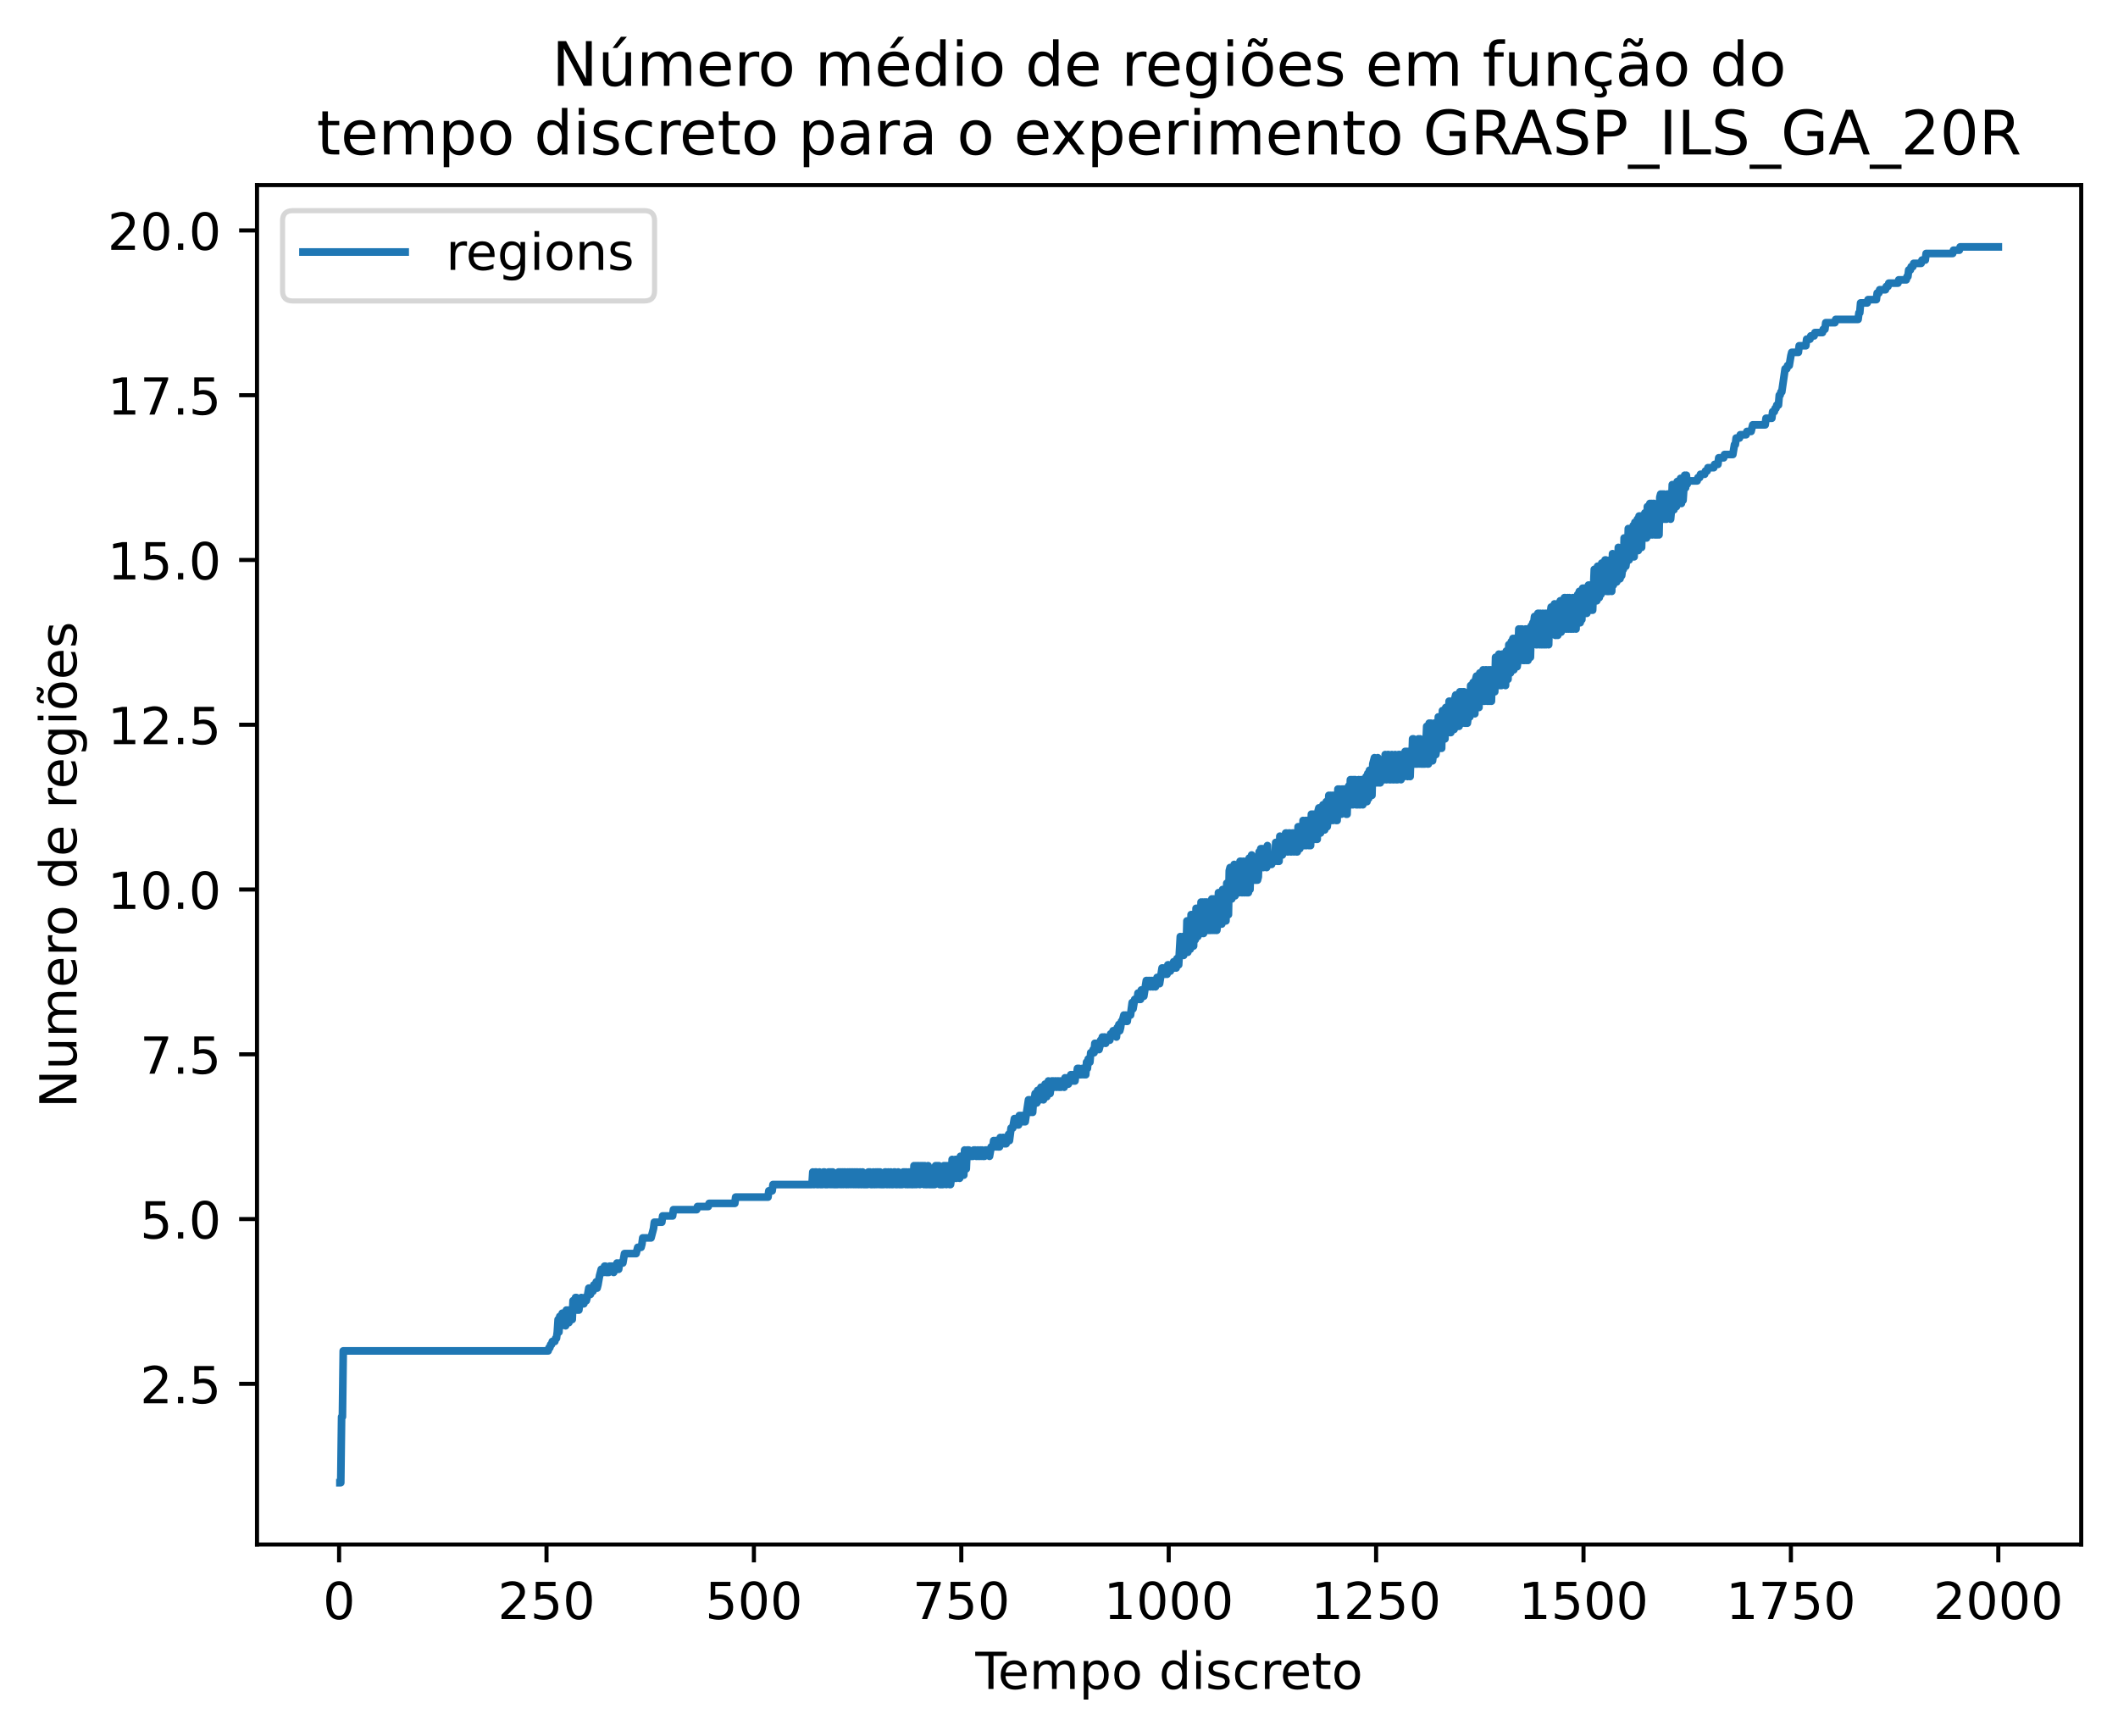 <?xml version="1.0" encoding="utf-8" standalone="no"?>
<!DOCTYPE svg PUBLIC "-//W3C//DTD SVG 1.1//EN"
  "http://www.w3.org/Graphics/SVG/1.1/DTD/svg11.dtd">
<!-- Created with matplotlib (https://matplotlib.org/) -->
<svg height="339.904pt" version="1.1" viewBox="0 0 414.634 339.904" width="414.634pt" xmlns="http://www.w3.org/2000/svg" xmlns:xlink="http://www.w3.org/1999/xlink">
 <defs>
  <style type="text/css">*{stroke-linecap:butt;stroke-linejoin:round;}</style>
 </defs>
 <g id="figure_1">
  <g id="patch_1">
   <path d="M 0 339.904 
L 414.634 339.904 
L 414.634 0 
L 0 0 
z
" style="fill:#ffffff;"/>
  </g>
  <g id="axes_1">
   <g id="patch_2">
    <path d="M 50.314 302.348 
L 407.434 302.348 
L 407.434 36.236 
L 50.314 36.236 
z
" style="fill:#ffffff;"/>
   </g>
   <g id="matplotlib.axis_1">
    <g id="xtick_1">
     <g id="line2d_1">
      <defs>
       <path d="M 0 0 
L 0 3.5 
" id="mb4fbf37e82" style="stroke:#000000;stroke-width:0.8;"/>
      </defs>
      <g>
       <use style="stroke:#000000;stroke-width:0.8;" x="66.384" xlink:href="#mb4fbf37e82" y="302.348"/>
      </g>
     </g>
     <g id="text_1">
      <!-- 0 -->
      <g transform="translate(63.203 316.946)scale(0.1 -0.1)">
       <defs>
        <path d="M 31.781 66.406 
Q 24.172 66.406 20.328 58.906 
Q 16.5 51.422 16.5 36.375 
Q 16.5 21.391 20.328 13.891 
Q 24.172 6.391 31.781 6.391 
Q 39.453 6.391 43.281 13.891 
Q 47.125 21.391 47.125 36.375 
Q 47.125 51.422 43.281 58.906 
Q 39.453 66.406 31.781 66.406 
z
M 31.781 74.219 
Q 44.047 74.219 50.516 64.516 
Q 56.984 54.828 56.984 36.375 
Q 56.984 17.969 50.516 8.266 
Q 44.047 -1.422 31.781 -1.422 
Q 19.531 -1.422 13.062 8.266 
Q 6.594 17.969 6.594 36.375 
Q 6.594 54.828 13.062 64.516 
Q 19.531 74.219 31.781 74.219 
z
" id="DejaVuSans-48"/>
       </defs>
       <use xlink:href="#DejaVuSans-48"/>
      </g>
     </g>
    </g>
    <g id="xtick_2">
     <g id="line2d_2">
      <g>
       <use style="stroke:#000000;stroke-width:0.8;" x="106.987" xlink:href="#mb4fbf37e82" y="302.348"/>
      </g>
     </g>
     <g id="text_2">
      <!-- 250 -->
      <g transform="translate(97.443 316.946)scale(0.1 -0.1)">
       <defs>
        <path d="M 19.188 8.297 
L 53.609 8.297 
L 53.609 0 
L 7.328 0 
L 7.328 8.297 
Q 12.938 14.109 22.625 23.891 
Q 32.328 33.688 34.812 36.531 
Q 39.547 41.844 41.422 45.531 
Q 43.312 49.219 43.312 52.781 
Q 43.312 58.594 39.234 62.25 
Q 35.156 65.922 28.609 65.922 
Q 23.969 65.922 18.812 64.312 
Q 13.672 62.703 7.812 59.422 
L 7.812 69.391 
Q 13.766 71.781 18.938 73 
Q 24.125 74.219 28.422 74.219 
Q 39.75 74.219 46.484 68.547 
Q 53.219 62.891 53.219 53.422 
Q 53.219 48.922 51.531 44.891 
Q 49.859 40.875 45.406 35.406 
Q 44.188 33.984 37.641 27.219 
Q 31.109 20.453 19.188 8.297 
z
" id="DejaVuSans-50"/>
        <path d="M 10.797 72.906 
L 49.516 72.906 
L 49.516 64.594 
L 19.828 64.594 
L 19.828 46.734 
Q 21.969 47.469 24.109 47.828 
Q 26.266 48.188 28.422 48.188 
Q 40.625 48.188 47.75 41.5 
Q 54.891 34.812 54.891 23.391 
Q 54.891 11.625 47.562 5.094 
Q 40.234 -1.422 26.906 -1.422 
Q 22.312 -1.422 17.547 -0.641 
Q 12.797 0.141 7.719 1.703 
L 7.719 11.625 
Q 12.109 9.234 16.797 8.062 
Q 21.484 6.891 26.703 6.891 
Q 35.156 6.891 40.078 11.328 
Q 45.016 15.766 45.016 23.391 
Q 45.016 31 40.078 35.438 
Q 35.156 39.891 26.703 39.891 
Q 22.75 39.891 18.812 39.016 
Q 14.891 38.141 10.797 36.281 
z
" id="DejaVuSans-53"/>
       </defs>
       <use xlink:href="#DejaVuSans-50"/>
       <use x="63.623" xlink:href="#DejaVuSans-53"/>
       <use x="127.246" xlink:href="#DejaVuSans-48"/>
      </g>
     </g>
    </g>
    <g id="xtick_3">
     <g id="line2d_3">
      <g>
       <use style="stroke:#000000;stroke-width:0.8;" x="147.589" xlink:href="#mb4fbf37e82" y="302.348"/>
      </g>
     </g>
     <g id="text_3">
      <!-- 500 -->
      <g transform="translate(138.045 316.946)scale(0.1 -0.1)">
       <use xlink:href="#DejaVuSans-53"/>
       <use x="63.623" xlink:href="#DejaVuSans-48"/>
       <use x="127.246" xlink:href="#DejaVuSans-48"/>
      </g>
     </g>
    </g>
    <g id="xtick_4">
     <g id="line2d_4">
      <g>
       <use style="stroke:#000000;stroke-width:0.8;" x="188.191" xlink:href="#mb4fbf37e82" y="302.348"/>
      </g>
     </g>
     <g id="text_4">
      <!-- 750 -->
      <g transform="translate(178.647 316.946)scale(0.1 -0.1)">
       <defs>
        <path d="M 8.203 72.906 
L 55.078 72.906 
L 55.078 68.703 
L 28.609 0 
L 18.312 0 
L 43.219 64.594 
L 8.203 64.594 
z
" id="DejaVuSans-55"/>
       </defs>
       <use xlink:href="#DejaVuSans-55"/>
       <use x="63.623" xlink:href="#DejaVuSans-53"/>
       <use x="127.246" xlink:href="#DejaVuSans-48"/>
      </g>
     </g>
    </g>
    <g id="xtick_5">
     <g id="line2d_5">
      <g>
       <use style="stroke:#000000;stroke-width:0.8;" x="228.793" xlink:href="#mb4fbf37e82" y="302.348"/>
      </g>
     </g>
     <g id="text_5">
      <!-- 1000 -->
      <g transform="translate(216.068 316.946)scale(0.1 -0.1)">
       <defs>
        <path d="M 12.406 8.297 
L 28.516 8.297 
L 28.516 63.922 
L 10.984 60.406 
L 10.984 69.391 
L 28.422 72.906 
L 38.281 72.906 
L 38.281 8.297 
L 54.391 8.297 
L 54.391 0 
L 12.406 0 
z
" id="DejaVuSans-49"/>
       </defs>
       <use xlink:href="#DejaVuSans-49"/>
       <use x="63.623" xlink:href="#DejaVuSans-48"/>
       <use x="127.246" xlink:href="#DejaVuSans-48"/>
       <use x="190.869" xlink:href="#DejaVuSans-48"/>
      </g>
     </g>
    </g>
    <g id="xtick_6">
     <g id="line2d_6">
      <g>
       <use style="stroke:#000000;stroke-width:0.8;" x="269.395" xlink:href="#mb4fbf37e82" y="302.348"/>
      </g>
     </g>
     <g id="text_6">
      <!-- 1250 -->
      <g transform="translate(256.67 316.946)scale(0.1 -0.1)">
       <use xlink:href="#DejaVuSans-49"/>
       <use x="63.623" xlink:href="#DejaVuSans-50"/>
       <use x="127.246" xlink:href="#DejaVuSans-53"/>
       <use x="190.869" xlink:href="#DejaVuSans-48"/>
      </g>
     </g>
    </g>
    <g id="xtick_7">
     <g id="line2d_7">
      <g>
       <use style="stroke:#000000;stroke-width:0.8;" x="309.997" xlink:href="#mb4fbf37e82" y="302.348"/>
      </g>
     </g>
     <g id="text_7">
      <!-- 1500 -->
      <g transform="translate(297.272 316.946)scale(0.1 -0.1)">
       <use xlink:href="#DejaVuSans-49"/>
       <use x="63.623" xlink:href="#DejaVuSans-53"/>
       <use x="127.246" xlink:href="#DejaVuSans-48"/>
       <use x="190.869" xlink:href="#DejaVuSans-48"/>
      </g>
     </g>
    </g>
    <g id="xtick_8">
     <g id="line2d_8">
      <g>
       <use style="stroke:#000000;stroke-width:0.8;" x="350.599" xlink:href="#mb4fbf37e82" y="302.348"/>
      </g>
     </g>
     <g id="text_8">
      <!-- 1750 -->
      <g transform="translate(337.874 316.946)scale(0.1 -0.1)">
       <use xlink:href="#DejaVuSans-49"/>
       <use x="63.623" xlink:href="#DejaVuSans-55"/>
       <use x="127.246" xlink:href="#DejaVuSans-53"/>
       <use x="190.869" xlink:href="#DejaVuSans-48"/>
      </g>
     </g>
    </g>
    <g id="xtick_9">
     <g id="line2d_9">
      <g>
       <use style="stroke:#000000;stroke-width:0.8;" x="391.201" xlink:href="#mb4fbf37e82" y="302.348"/>
      </g>
     </g>
     <g id="text_9">
      <!-- 2000 -->
      <g transform="translate(378.476 316.946)scale(0.1 -0.1)">
       <use xlink:href="#DejaVuSans-50"/>
       <use x="63.623" xlink:href="#DejaVuSans-48"/>
       <use x="127.246" xlink:href="#DejaVuSans-48"/>
       <use x="190.869" xlink:href="#DejaVuSans-48"/>
      </g>
     </g>
    </g>
    <g id="text_10">
     <!-- Tempo discreto -->
     <g transform="translate(190.944 330.624)scale(0.1 -0.1)">
      <defs>
       <path d="M -0.297 72.906 
L 61.375 72.906 
L 61.375 64.594 
L 35.5 64.594 
L 35.5 0 
L 25.594 0 
L 25.594 64.594 
L -0.297 64.594 
z
" id="DejaVuSans-84"/>
       <path d="M 56.203 29.594 
L 56.203 25.203 
L 14.891 25.203 
Q 15.484 15.922 20.484 11.062 
Q 25.484 6.203 34.422 6.203 
Q 39.594 6.203 44.453 7.469 
Q 49.312 8.734 54.109 11.281 
L 54.109 2.781 
Q 49.266 0.734 44.188 -0.344 
Q 39.109 -1.422 33.891 -1.422 
Q 20.797 -1.422 13.156 6.188 
Q 5.516 13.812 5.516 26.812 
Q 5.516 40.234 12.766 48.109 
Q 20.016 56 32.328 56 
Q 43.359 56 49.781 48.891 
Q 56.203 41.797 56.203 29.594 
z
M 47.219 32.234 
Q 47.125 39.594 43.094 43.984 
Q 39.062 48.391 32.422 48.391 
Q 24.906 48.391 20.391 44.141 
Q 15.875 39.891 15.188 32.172 
z
" id="DejaVuSans-101"/>
       <path d="M 52 44.188 
Q 55.375 50.25 60.062 53.125 
Q 64.75 56 71.094 56 
Q 79.641 56 84.281 50.016 
Q 88.922 44.047 88.922 33.016 
L 88.922 0 
L 79.891 0 
L 79.891 32.719 
Q 79.891 40.578 77.094 44.375 
Q 74.312 48.188 68.609 48.188 
Q 61.625 48.188 57.562 43.547 
Q 53.516 38.922 53.516 30.906 
L 53.516 0 
L 44.484 0 
L 44.484 32.719 
Q 44.484 40.625 41.703 44.406 
Q 38.922 48.188 33.109 48.188 
Q 26.219 48.188 22.156 43.531 
Q 18.109 38.875 18.109 30.906 
L 18.109 0 
L 9.078 0 
L 9.078 54.688 
L 18.109 54.688 
L 18.109 46.188 
Q 21.188 51.219 25.484 53.609 
Q 29.781 56 35.688 56 
Q 41.656 56 45.828 52.969 
Q 50 49.953 52 44.188 
z
" id="DejaVuSans-109"/>
       <path d="M 18.109 8.203 
L 18.109 -20.797 
L 9.078 -20.797 
L 9.078 54.688 
L 18.109 54.688 
L 18.109 46.391 
Q 20.953 51.266 25.266 53.625 
Q 29.594 56 35.594 56 
Q 45.562 56 51.781 48.094 
Q 58.016 40.188 58.016 27.297 
Q 58.016 14.406 51.781 6.484 
Q 45.562 -1.422 35.594 -1.422 
Q 29.594 -1.422 25.266 0.953 
Q 20.953 3.328 18.109 8.203 
z
M 48.688 27.297 
Q 48.688 37.203 44.609 42.844 
Q 40.531 48.484 33.406 48.484 
Q 26.266 48.484 22.188 42.844 
Q 18.109 37.203 18.109 27.297 
Q 18.109 17.391 22.188 11.75 
Q 26.266 6.109 33.406 6.109 
Q 40.531 6.109 44.609 11.75 
Q 48.688 17.391 48.688 27.297 
z
" id="DejaVuSans-112"/>
       <path d="M 30.609 48.391 
Q 23.391 48.391 19.188 42.75 
Q 14.984 37.109 14.984 27.297 
Q 14.984 17.484 19.156 11.844 
Q 23.344 6.203 30.609 6.203 
Q 37.797 6.203 41.984 11.859 
Q 46.188 17.531 46.188 27.297 
Q 46.188 37.016 41.984 42.703 
Q 37.797 48.391 30.609 48.391 
z
M 30.609 56 
Q 42.328 56 49.016 48.375 
Q 55.719 40.766 55.719 27.297 
Q 55.719 13.875 49.016 6.219 
Q 42.328 -1.422 30.609 -1.422 
Q 18.844 -1.422 12.172 6.219 
Q 5.516 13.875 5.516 27.297 
Q 5.516 40.766 12.172 48.375 
Q 18.844 56 30.609 56 
z
" id="DejaVuSans-111"/>
       <path id="DejaVuSans-32"/>
       <path d="M 45.406 46.391 
L 45.406 75.984 
L 54.391 75.984 
L 54.391 0 
L 45.406 0 
L 45.406 8.203 
Q 42.578 3.328 38.25 0.953 
Q 33.938 -1.422 27.875 -1.422 
Q 17.969 -1.422 11.734 6.484 
Q 5.516 14.406 5.516 27.297 
Q 5.516 40.188 11.734 48.094 
Q 17.969 56 27.875 56 
Q 33.938 56 38.25 53.625 
Q 42.578 51.266 45.406 46.391 
z
M 14.797 27.297 
Q 14.797 17.391 18.875 11.75 
Q 22.953 6.109 30.078 6.109 
Q 37.203 6.109 41.297 11.75 
Q 45.406 17.391 45.406 27.297 
Q 45.406 37.203 41.297 42.844 
Q 37.203 48.484 30.078 48.484 
Q 22.953 48.484 18.875 42.844 
Q 14.797 37.203 14.797 27.297 
z
" id="DejaVuSans-100"/>
       <path d="M 9.422 54.688 
L 18.406 54.688 
L 18.406 0 
L 9.422 0 
z
M 9.422 75.984 
L 18.406 75.984 
L 18.406 64.594 
L 9.422 64.594 
z
" id="DejaVuSans-105"/>
       <path d="M 44.281 53.078 
L 44.281 44.578 
Q 40.484 46.531 36.375 47.5 
Q 32.281 48.484 27.875 48.484 
Q 21.188 48.484 17.844 46.438 
Q 14.5 44.391 14.5 40.281 
Q 14.5 37.156 16.891 35.375 
Q 19.281 33.594 26.516 31.984 
L 29.594 31.297 
Q 39.156 29.25 43.188 25.516 
Q 47.219 21.781 47.219 15.094 
Q 47.219 7.469 41.188 3.016 
Q 35.156 -1.422 24.609 -1.422 
Q 20.219 -1.422 15.453 -0.562 
Q 10.688 0.297 5.422 2 
L 5.422 11.281 
Q 10.406 8.688 15.234 7.391 
Q 20.062 6.109 24.812 6.109 
Q 31.156 6.109 34.562 8.281 
Q 37.984 10.453 37.984 14.406 
Q 37.984 18.062 35.516 20.016 
Q 33.062 21.969 24.703 23.781 
L 21.578 24.516 
Q 13.234 26.266 9.516 29.906 
Q 5.812 33.547 5.812 39.891 
Q 5.812 47.609 11.281 51.797 
Q 16.75 56 26.812 56 
Q 31.781 56 36.172 55.266 
Q 40.578 54.547 44.281 53.078 
z
" id="DejaVuSans-115"/>
       <path d="M 48.781 52.594 
L 48.781 44.188 
Q 44.969 46.297 41.141 47.344 
Q 37.312 48.391 33.406 48.391 
Q 24.656 48.391 19.812 42.844 
Q 14.984 37.312 14.984 27.297 
Q 14.984 17.281 19.812 11.734 
Q 24.656 6.203 33.406 6.203 
Q 37.312 6.203 41.141 7.25 
Q 44.969 8.297 48.781 10.406 
L 48.781 2.094 
Q 45.016 0.344 40.984 -0.531 
Q 36.969 -1.422 32.422 -1.422 
Q 20.062 -1.422 12.781 6.344 
Q 5.516 14.109 5.516 27.297 
Q 5.516 40.672 12.859 48.328 
Q 20.219 56 33.016 56 
Q 37.156 56 41.109 55.141 
Q 45.062 54.297 48.781 52.594 
z
" id="DejaVuSans-99"/>
       <path d="M 41.109 46.297 
Q 39.594 47.172 37.812 47.578 
Q 36.031 48 33.891 48 
Q 26.266 48 22.188 43.047 
Q 18.109 38.094 18.109 28.812 
L 18.109 0 
L 9.078 0 
L 9.078 54.688 
L 18.109 54.688 
L 18.109 46.188 
Q 20.953 51.172 25.484 53.578 
Q 30.031 56 36.531 56 
Q 37.453 56 38.578 55.875 
Q 39.703 55.766 41.062 55.516 
z
" id="DejaVuSans-114"/>
       <path d="M 18.312 70.219 
L 18.312 54.688 
L 36.812 54.688 
L 36.812 47.703 
L 18.312 47.703 
L 18.312 18.016 
Q 18.312 11.328 20.141 9.422 
Q 21.969 7.516 27.594 7.516 
L 36.812 7.516 
L 36.812 0 
L 27.594 0 
Q 17.188 0 13.234 3.875 
Q 9.281 7.766 9.281 18.016 
L 9.281 47.703 
L 2.688 47.703 
L 2.688 54.688 
L 9.281 54.688 
L 9.281 70.219 
z
" id="DejaVuSans-116"/>
      </defs>
      <use xlink:href="#DejaVuSans-84"/>
      <use x="44.084" xlink:href="#DejaVuSans-101"/>
      <use x="105.607" xlink:href="#DejaVuSans-109"/>
      <use x="203.02" xlink:href="#DejaVuSans-112"/>
      <use x="266.496" xlink:href="#DejaVuSans-111"/>
      <use x="327.678" xlink:href="#DejaVuSans-32"/>
      <use x="359.465" xlink:href="#DejaVuSans-100"/>
      <use x="422.941" xlink:href="#DejaVuSans-105"/>
      <use x="450.725" xlink:href="#DejaVuSans-115"/>
      <use x="502.824" xlink:href="#DejaVuSans-99"/>
      <use x="557.805" xlink:href="#DejaVuSans-114"/>
      <use x="596.668" xlink:href="#DejaVuSans-101"/>
      <use x="658.191" xlink:href="#DejaVuSans-116"/>
      <use x="697.4" xlink:href="#DejaVuSans-111"/>
     </g>
    </g>
   </g>
   <g id="matplotlib.axis_2">
    <g id="ytick_1">
     <g id="line2d_10">
      <defs>
       <path d="M 0 0 
L -3.5 0 
" id="m8f38596477" style="stroke:#000000;stroke-width:0.8;"/>
      </defs>
      <g>
       <use style="stroke:#000000;stroke-width:0.8;" x="50.314" xlink:href="#m8f38596477" y="270.898"/>
      </g>
     </g>
     <g id="text_11">
      <!-- 2.5 -->
      <g transform="translate(27.411 274.697)scale(0.1 -0.1)">
       <defs>
        <path d="M 10.688 12.406 
L 21 12.406 
L 21 0 
L 10.688 0 
z
" id="DejaVuSans-46"/>
       </defs>
       <use xlink:href="#DejaVuSans-50"/>
       <use x="63.623" xlink:href="#DejaVuSans-46"/>
       <use x="95.41" xlink:href="#DejaVuSans-53"/>
      </g>
     </g>
    </g>
    <g id="ytick_2">
     <g id="line2d_11">
      <g>
       <use style="stroke:#000000;stroke-width:0.8;" x="50.314" xlink:href="#m8f38596477" y="238.642"/>
      </g>
     </g>
     <g id="text_12">
      <!-- 5.0 -->
      <g transform="translate(27.411 242.441)scale(0.1 -0.1)">
       <use xlink:href="#DejaVuSans-53"/>
       <use x="63.623" xlink:href="#DejaVuSans-46"/>
       <use x="95.41" xlink:href="#DejaVuSans-48"/>
      </g>
     </g>
    </g>
    <g id="ytick_3">
     <g id="line2d_12">
      <g>
       <use style="stroke:#000000;stroke-width:0.8;" x="50.314" xlink:href="#m8f38596477" y="206.386"/>
      </g>
     </g>
     <g id="text_13">
      <!-- 7.5 -->
      <g transform="translate(27.411 210.185)scale(0.1 -0.1)">
       <use xlink:href="#DejaVuSans-55"/>
       <use x="63.623" xlink:href="#DejaVuSans-46"/>
       <use x="95.41" xlink:href="#DejaVuSans-53"/>
      </g>
     </g>
    </g>
    <g id="ytick_4">
     <g id="line2d_13">
      <g>
       <use style="stroke:#000000;stroke-width:0.8;" x="50.314" xlink:href="#m8f38596477" y="174.13"/>
      </g>
     </g>
     <g id="text_14">
      <!-- 10.0 -->
      <g transform="translate(21.048 177.929)scale(0.1 -0.1)">
       <use xlink:href="#DejaVuSans-49"/>
       <use x="63.623" xlink:href="#DejaVuSans-48"/>
       <use x="127.246" xlink:href="#DejaVuSans-46"/>
       <use x="159.033" xlink:href="#DejaVuSans-48"/>
      </g>
     </g>
    </g>
    <g id="ytick_5">
     <g id="line2d_14">
      <g>
       <use style="stroke:#000000;stroke-width:0.8;" x="50.314" xlink:href="#m8f38596477" y="141.874"/>
      </g>
     </g>
     <g id="text_15">
      <!-- 12.5 -->
      <g transform="translate(21.048 145.673)scale(0.1 -0.1)">
       <use xlink:href="#DejaVuSans-49"/>
       <use x="63.623" xlink:href="#DejaVuSans-50"/>
       <use x="127.246" xlink:href="#DejaVuSans-46"/>
       <use x="159.033" xlink:href="#DejaVuSans-53"/>
      </g>
     </g>
    </g>
    <g id="ytick_6">
     <g id="line2d_15">
      <g>
       <use style="stroke:#000000;stroke-width:0.8;" x="50.314" xlink:href="#m8f38596477" y="109.618"/>
      </g>
     </g>
     <g id="text_16">
      <!-- 15.0 -->
      <g transform="translate(21.048 113.417)scale(0.1 -0.1)">
       <use xlink:href="#DejaVuSans-49"/>
       <use x="63.623" xlink:href="#DejaVuSans-53"/>
       <use x="127.246" xlink:href="#DejaVuSans-46"/>
       <use x="159.033" xlink:href="#DejaVuSans-48"/>
      </g>
     </g>
    </g>
    <g id="ytick_7">
     <g id="line2d_16">
      <g>
       <use style="stroke:#000000;stroke-width:0.8;" x="50.314" xlink:href="#m8f38596477" y="77.362"/>
      </g>
     </g>
     <g id="text_17">
      <!-- 17.5 -->
      <g transform="translate(21.048 81.161)scale(0.1 -0.1)">
       <use xlink:href="#DejaVuSans-49"/>
       <use x="63.623" xlink:href="#DejaVuSans-55"/>
       <use x="127.246" xlink:href="#DejaVuSans-46"/>
       <use x="159.033" xlink:href="#DejaVuSans-53"/>
      </g>
     </g>
    </g>
    <g id="ytick_8">
     <g id="line2d_17">
      <g>
       <use style="stroke:#000000;stroke-width:0.8;" x="50.314" xlink:href="#m8f38596477" y="45.106"/>
      </g>
     </g>
     <g id="text_18">
      <!-- 20.0 -->
      <g transform="translate(21.048 48.905)scale(0.1 -0.1)">
       <use xlink:href="#DejaVuSans-50"/>
       <use x="63.623" xlink:href="#DejaVuSans-48"/>
       <use x="127.246" xlink:href="#DejaVuSans-46"/>
       <use x="159.033" xlink:href="#DejaVuSans-48"/>
      </g>
     </g>
    </g>
    <g id="text_19">
     <!-- Numero de regiões -->
     <g transform="translate(14.969 216.902)rotate(-90)scale(0.1 -0.1)">
      <defs>
       <path d="M 9.812 72.906 
L 23.094 72.906 
L 55.422 11.922 
L 55.422 72.906 
L 64.984 72.906 
L 64.984 0 
L 51.703 0 
L 19.391 60.984 
L 19.391 0 
L 9.812 0 
z
" id="DejaVuSans-78"/>
       <path d="M 8.5 21.578 
L 8.5 54.688 
L 17.484 54.688 
L 17.484 21.922 
Q 17.484 14.156 20.5 10.266 
Q 23.531 6.391 29.594 6.391 
Q 36.859 6.391 41.078 11.031 
Q 45.312 15.672 45.312 23.688 
L 45.312 54.688 
L 54.297 54.688 
L 54.297 0 
L 45.312 0 
L 45.312 8.406 
Q 42.047 3.422 37.719 1 
Q 33.406 -1.422 27.688 -1.422 
Q 18.266 -1.422 13.375 4.438 
Q 8.5 10.297 8.5 21.578 
z
M 31.109 56 
z
" id="DejaVuSans-117"/>
       <path d="M 45.406 27.984 
Q 45.406 37.75 41.375 43.109 
Q 37.359 48.484 30.078 48.484 
Q 22.859 48.484 18.828 43.109 
Q 14.797 37.75 14.797 27.984 
Q 14.797 18.266 18.828 12.891 
Q 22.859 7.516 30.078 7.516 
Q 37.359 7.516 41.375 12.891 
Q 45.406 18.266 45.406 27.984 
z
M 54.391 6.781 
Q 54.391 -7.172 48.188 -13.984 
Q 42 -20.797 29.203 -20.797 
Q 24.469 -20.797 20.266 -20.094 
Q 16.062 -19.391 12.109 -17.922 
L 12.109 -9.188 
Q 16.062 -11.328 19.922 -12.344 
Q 23.781 -13.375 27.781 -13.375 
Q 36.625 -13.375 41.016 -8.766 
Q 45.406 -4.156 45.406 5.172 
L 45.406 9.625 
Q 42.625 4.781 38.281 2.391 
Q 33.938 0 27.875 0 
Q 17.828 0 11.672 7.656 
Q 5.516 15.328 5.516 27.984 
Q 5.516 40.672 11.672 48.328 
Q 17.828 56 27.875 56 
Q 33.938 56 38.281 53.609 
Q 42.625 51.219 45.406 46.391 
L 45.406 54.688 
L 54.391 54.688 
z
" id="DejaVuSans-103"/>
       <path d="M 30.609 48.391 
Q 23.391 48.391 19.188 42.75 
Q 14.984 37.109 14.984 27.297 
Q 14.984 17.484 19.156 11.844 
Q 23.344 6.203 30.609 6.203 
Q 37.797 6.203 41.984 11.859 
Q 46.188 17.531 46.188 27.297 
Q 46.188 37.016 41.984 42.703 
Q 37.797 48.391 30.609 48.391 
z
M 30.609 56 
Q 42.328 56 49.016 48.375 
Q 55.719 40.766 55.719 27.297 
Q 55.719 13.875 49.016 6.219 
Q 42.328 -1.422 30.609 -1.422 
Q 18.844 -1.422 12.172 6.219 
Q 5.516 13.875 5.516 27.297 
Q 5.516 40.766 12.172 48.375 
Q 18.844 56 30.609 56 
z
M 30.438 66.891 
L 27.641 69.578 
Q 26.578 70.562 25.766 71.016 
Q 24.969 71.484 24.328 71.484 
Q 22.469 71.484 21.594 69.703 
Q 20.719 67.922 20.609 63.922 
L 14.516 63.922 
Q 14.609 70.516 17.094 74.094 
Q 19.594 77.688 24.031 77.688 
Q 25.891 77.688 27.453 77 
Q 29.016 76.312 30.828 74.703 
L 33.609 72.016 
Q 34.672 71.047 35.484 70.578 
Q 36.297 70.125 36.922 70.125 
Q 38.781 70.125 39.656 71.906 
Q 40.531 73.688 40.641 77.688 
L 46.734 77.688 
Q 46.641 71.094 44.141 67.5 
Q 41.656 63.922 37.219 63.922 
Q 35.359 63.922 33.797 64.594 
Q 32.234 65.281 30.438 66.891 
z
" id="DejaVuSans-245"/>
      </defs>
      <use xlink:href="#DejaVuSans-78"/>
      <use x="74.805" xlink:href="#DejaVuSans-117"/>
      <use x="138.184" xlink:href="#DejaVuSans-109"/>
      <use x="235.596" xlink:href="#DejaVuSans-101"/>
      <use x="297.119" xlink:href="#DejaVuSans-114"/>
      <use x="335.982" xlink:href="#DejaVuSans-111"/>
      <use x="397.164" xlink:href="#DejaVuSans-32"/>
      <use x="428.951" xlink:href="#DejaVuSans-100"/>
      <use x="492.428" xlink:href="#DejaVuSans-101"/>
      <use x="553.951" xlink:href="#DejaVuSans-32"/>
      <use x="585.738" xlink:href="#DejaVuSans-114"/>
      <use x="624.602" xlink:href="#DejaVuSans-101"/>
      <use x="686.125" xlink:href="#DejaVuSans-103"/>
      <use x="749.602" xlink:href="#DejaVuSans-105"/>
      <use x="777.385" xlink:href="#DejaVuSans-245"/>
      <use x="838.566" xlink:href="#DejaVuSans-101"/>
      <use x="900.09" xlink:href="#DejaVuSans-115"/>
     </g>
    </g>
   </g>
   <g id="line2d_18">
    <path clip-path="url(#pa8733a53ba)" d="M 66.547 290.252 
L 66.709 290.252 
L 66.872 277.349 
L 67.034 277.349 
L 67.196 264.447 
L 107.311 264.447 
L 107.474 263.832 
L 107.636 263.832 
L 107.799 263.218 
L 107.961 263.218 
L 108.123 262.603 
L 108.611 262.603 
L 108.773 261.989 
L 108.935 261.989 
L 109.098 260.76 
L 109.26 258.303 
L 109.423 260.76 
L 109.585 257.688 
L 109.747 259.531 
L 109.91 259.531 
L 110.072 257.074 
L 110.559 257.074 
L 110.722 259.531 
L 110.884 256.459 
L 111.047 258.917 
L 111.209 256.459 
L 111.372 258.917 
L 111.534 256.459 
L 111.696 256.459 
L 111.859 258.303 
L 112.021 258.303 
L 112.184 254.616 
L 112.346 256.459 
L 112.508 256.459 
L 112.671 254.002 
L 112.833 254.002 
L 112.996 256.459 
L 113.32 256.459 
L 113.483 255.231 
L 113.645 255.231 
L 113.808 254.002 
L 113.97 255.231 
L 114.295 255.231 
L 114.457 254.002 
L 114.62 254.002 
L 114.782 254.616 
L 114.945 254.002 
L 115.269 252.159 
L 115.432 253.387 
L 115.594 253.387 
L 115.757 252.773 
L 116.081 252.773 
L 116.244 251.544 
L 116.569 251.544 
L 116.731 250.93 
L 116.893 252.159 
L 117.056 251.544 
L 117.381 249.701 
L 117.705 248.472 
L 117.868 249.087 
L 118.193 249.087 
L 118.355 247.858 
L 118.518 247.858 
L 118.68 249.087 
L 119.167 249.087 
L 119.33 247.858 
L 119.979 247.858 
L 120.142 249.087 
L 120.304 247.858 
L 120.466 247.858 
L 120.629 248.472 
L 120.791 247.244 
L 120.954 248.472 
L 121.116 248.472 
L 121.278 247.244 
L 121.928 247.244 
L 122.253 245.4 
L 124.527 245.4 
L 124.851 244.172 
L 125.501 244.172 
L 125.663 243.557 
L 125.826 242.328 
L 127.45 242.328 
L 127.937 240.485 
L 128.1 239.256 
L 129.561 239.256 
L 129.724 238.028 
L 131.673 238.028 
L 131.835 236.799 
L 136.382 236.799 
L 136.545 236.184 
L 138.656 236.184 
L 138.819 235.57 
L 143.853 235.57 
L 144.016 234.341 
L 150.35 234.341 
L 150.512 233.112 
L 151.162 233.112 
L 151.324 231.883 
L 158.957 231.883 
L 159.12 229.426 
L 159.282 231.883 
L 159.444 231.883 
L 159.607 229.426 
L 159.769 229.426 
L 159.932 231.883 
L 160.256 231.883 
L 160.419 229.426 
L 160.581 231.883 
L 161.069 231.883 
L 161.231 229.426 
L 161.393 229.426 
L 161.556 231.883 
L 162.043 231.883 
L 162.205 229.426 
L 162.368 229.426 
L 162.53 231.883 
L 162.693 229.426 
L 162.855 231.883 
L 163.017 229.426 
L 163.18 231.883 
L 163.992 231.883 
L 164.154 229.426 
L 164.317 229.426 
L 164.479 231.883 
L 164.642 229.426 
L 164.804 231.883 
L 164.966 229.426 
L 165.129 231.883 
L 165.291 229.426 
L 165.454 229.426 
L 165.616 231.883 
L 165.778 231.883 
L 165.941 229.426 
L 166.103 231.883 
L 166.266 229.426 
L 166.428 229.426 
L 166.59 231.883 
L 166.753 229.426 
L 166.915 229.426 
L 167.078 231.883 
L 167.24 229.426 
L 167.402 231.883 
L 167.565 229.426 
L 167.727 231.883 
L 167.89 229.426 
L 168.052 231.883 
L 168.214 231.883 
L 168.377 229.426 
L 168.539 231.883 
L 168.702 231.883 
L 168.864 229.426 
L 169.027 231.883 
L 169.839 231.883 
L 170.001 229.426 
L 170.326 229.426 
L 170.488 231.883 
L 170.813 231.883 
L 170.975 229.426 
L 171.138 231.883 
L 171.3 231.883 
L 171.463 229.426 
L 171.625 231.883 
L 171.787 229.426 
L 171.95 229.426 
L 172.112 231.883 
L 172.275 229.426 
L 172.437 231.883 
L 173.087 231.883 
L 173.249 229.426 
L 173.412 229.426 
L 173.574 231.883 
L 173.736 231.883 
L 173.899 229.426 
L 174.061 231.883 
L 174.224 231.883 
L 174.386 229.426 
L 174.548 231.883 
L 174.873 231.883 
L 175.036 229.426 
L 175.198 229.426 
L 175.36 231.883 
L 175.685 231.883 
L 175.848 229.426 
L 176.01 231.883 
L 176.66 231.883 
L 176.822 229.426 
L 177.147 229.426 
L 177.309 231.883 
L 177.472 229.426 
L 177.634 231.883 
L 177.797 231.883 
L 177.959 229.426 
L 178.121 231.883 
L 178.284 229.426 
L 178.446 231.883 
L 178.771 231.883 
L 178.933 228.197 
L 179.096 231.883 
L 179.258 228.197 
L 179.421 231.883 
L 179.583 228.197 
L 179.908 228.197 
L 180.07 231.883 
L 180.233 228.197 
L 180.72 228.197 
L 180.882 231.883 
L 181.045 228.197 
L 181.207 231.883 
L 181.532 231.883 
L 181.694 228.197 
L 181.857 231.883 
L 182.994 231.883 
L 183.156 228.197 
L 183.806 228.197 
L 183.968 231.883 
L 184.618 231.883 
L 184.78 228.197 
L 185.105 228.197 
L 185.267 231.883 
L 185.43 228.197 
L 185.755 228.197 
L 185.917 231.883 
L 186.079 231.883 
L 186.242 230.655 
L 186.404 226.968 
L 186.567 230.655 
L 186.891 230.655 
L 187.054 226.968 
L 187.216 230.655 
L 187.379 226.968 
L 187.704 226.968 
L 187.866 230.655 
L 188.028 226.354 
L 188.353 226.354 
L 188.516 230.04 
L 188.678 230.04 
L 188.84 225.125 
L 189.003 228.811 
L 189.165 228.811 
L 189.328 225.125 
L 189.652 225.125 
L 189.815 226.354 
L 190.464 226.354 
L 190.627 225.125 
L 190.952 225.125 
L 191.114 226.354 
L 191.276 226.354 
L 191.439 225.125 
L 191.601 226.354 
L 191.764 226.354 
L 191.926 225.125 
L 192.089 226.354 
L 192.251 225.125 
L 192.413 226.354 
L 192.738 226.354 
L 192.901 225.125 
L 193.55 225.125 
L 193.713 226.354 
L 194.037 224.511 
L 194.362 224.511 
L 194.525 223.282 
L 194.687 224.511 
L 194.849 223.282 
L 195.012 223.282 
L 195.174 224.511 
L 195.337 223.282 
L 195.499 224.511 
L 195.662 224.511 
L 195.824 222.667 
L 195.986 223.896 
L 196.149 223.896 
L 196.311 222.667 
L 196.474 222.667 
L 196.636 223.896 
L 196.961 223.896 
L 197.123 222.667 
L 197.286 223.282 
L 197.448 222.053 
L 197.61 223.282 
L 197.935 220.824 
L 198.26 220.824 
L 198.585 218.981 
L 198.747 218.981 
L 198.91 220.21 
L 199.072 218.981 
L 199.235 220.21 
L 199.397 220.21 
L 199.559 218.367 
L 199.884 218.367 
L 200.047 219.595 
L 200.209 218.367 
L 200.371 219.595 
L 200.696 219.595 
L 201.346 215.295 
L 201.671 215.295 
L 201.833 217.752 
L 201.995 215.295 
L 202.158 217.752 
L 202.32 215.295 
L 202.483 215.295 
L 202.645 214.066 
L 202.808 214.066 
L 202.97 215.909 
L 203.132 213.452 
L 203.295 213.452 
L 203.457 215.295 
L 203.62 215.295 
L 203.782 212.837 
L 204.107 212.837 
L 204.269 215.295 
L 204.432 214.68 
L 204.594 212.223 
L 204.756 212.223 
L 204.919 214.68 
L 205.081 212.223 
L 205.244 211.608 
L 205.406 214.066 
L 205.568 214.066 
L 205.893 211.608 
L 206.218 211.608 
L 206.38 212.837 
L 206.543 211.608 
L 206.705 211.608 
L 206.868 212.837 
L 207.03 211.608 
L 207.193 211.608 
L 207.355 212.837 
L 207.517 211.608 
L 207.68 212.837 
L 207.842 211.608 
L 208.167 211.608 
L 208.329 212.837 
L 208.492 210.994 
L 208.654 212.223 
L 208.817 212.223 
L 208.979 210.994 
L 209.141 212.223 
L 209.304 210.994 
L 209.466 210.994 
L 209.629 210.38 
L 209.791 210.38 
L 209.953 211.608 
L 210.116 210.38 
L 210.278 211.608 
L 210.441 211.608 
L 210.603 210.38 
L 210.766 210.38 
L 210.928 209.151 
L 211.253 209.151 
L 211.415 210.38 
L 211.74 210.38 
L 211.902 209.151 
L 212.065 210.38 
L 212.227 209.151 
L 212.39 210.38 
L 212.552 210.38 
L 212.714 207.922 
L 212.877 209.151 
L 213.039 207.308 
L 213.202 207.308 
L 213.364 207.922 
L 213.526 206.079 
L 213.851 206.079 
L 214.014 205.464 
L 214.176 206.079 
L 214.339 204.236 
L 214.501 205.464 
L 214.663 204.236 
L 214.826 205.464 
L 214.988 204.236 
L 215.151 205.464 
L 215.313 204.85 
L 215.475 203.621 
L 215.638 204.236 
L 215.8 203.007 
L 215.963 204.236 
L 216.125 203.007 
L 216.287 203.007 
L 216.45 204.236 
L 216.612 203.621 
L 217.262 203.621 
L 217.424 202.392 
L 217.749 202.392 
L 217.911 201.778 
L 218.399 201.778 
L 218.561 203.007 
L 218.724 201.163 
L 218.886 201.163 
L 219.048 200.549 
L 219.211 201.778 
L 219.373 201.163 
L 219.536 199.935 
L 219.698 199.935 
L 220.023 198.706 
L 220.185 199.935 
L 220.348 198.706 
L 220.51 199.935 
L 220.672 199.935 
L 220.835 198.706 
L 221.322 198.706 
L 221.647 196.248 
L 221.809 197.477 
L 222.134 195.634 
L 222.621 195.634 
L 222.784 194.405 
L 222.946 195.634 
L 223.271 195.634 
L 223.433 193.791 
L 223.596 195.019 
L 223.758 193.791 
L 223.921 195.019 
L 224.408 191.947 
L 224.57 191.947 
L 224.733 193.176 
L 224.895 191.947 
L 225.057 191.947 
L 225.22 193.176 
L 225.382 191.947 
L 225.545 191.947 
L 225.707 193.176 
L 225.87 191.947 
L 226.032 191.947 
L 226.194 193.176 
L 226.519 191.333 
L 226.682 191.333 
L 226.844 192.562 
L 227.006 192.562 
L 227.494 189.49 
L 227.656 189.49 
L 227.818 190.719 
L 227.981 189.49 
L 228.143 190.719 
L 228.306 189.49 
L 228.468 190.719 
L 228.63 188.875 
L 228.793 188.875 
L 228.955 190.104 
L 229.118 190.104 
L 229.28 188.875 
L 229.442 188.875 
L 229.605 189.49 
L 229.767 188.261 
L 229.93 189.49 
L 230.092 188.261 
L 230.255 189.49 
L 230.417 187.647 
L 230.579 188.875 
L 230.742 188.875 
L 231.067 183.346 
L 231.229 187.032 
L 231.391 187.032 
L 231.554 183.346 
L 231.716 187.032 
L 231.879 183.346 
L 232.041 186.418 
L 232.203 186.418 
L 232.366 180.274 
L 232.528 186.418 
L 232.691 180.274 
L 232.853 180.274 
L 233.015 185.804 
L 233.178 179.045 
L 233.503 179.045 
L 233.665 185.189 
L 233.828 179.045 
L 233.99 183.96 
L 234.152 177.816 
L 234.315 177.816 
L 234.477 183.346 
L 234.64 182.732 
L 234.964 182.732 
L 235.127 176.588 
L 235.289 182.732 
L 235.452 176.588 
L 235.614 182.732 
L 235.776 176.588 
L 236.264 176.588 
L 236.426 182.117 
L 237.076 182.117 
L 237.238 175.973 
L 237.401 182.117 
L 237.563 175.973 
L 237.725 182.117 
L 237.888 175.973 
L 238.05 182.117 
L 238.213 182.117 
L 238.375 180.888 
L 238.537 174.744 
L 238.7 180.888 
L 238.862 180.888 
L 239.025 174.744 
L 239.187 180.888 
L 239.349 174.13 
L 239.837 174.13 
L 239.999 180.274 
L 240.161 172.901 
L 240.324 179.045 
L 240.486 179.045 
L 240.649 170.444 
L 240.811 169.829 
L 240.973 169.829 
L 241.136 175.973 
L 241.298 175.359 
L 241.461 175.359 
L 241.623 169.215 
L 241.786 175.359 
L 241.948 174.744 
L 242.598 174.744 
L 242.76 168.6 
L 242.922 168.6 
L 243.085 174.744 
L 243.247 174.744 
L 243.41 168.6 
L 243.572 174.744 
L 243.734 174.744 
L 243.897 168.6 
L 244.059 174.744 
L 244.384 174.744 
L 244.546 167.986 
L 244.709 174.13 
L 244.871 167.986 
L 245.034 167.371 
L 245.196 172.287 
L 246.171 172.287 
L 246.333 171.672 
L 246.495 166.757 
L 246.658 166.757 
L 246.82 166.143 
L 247.145 166.143 
L 247.307 169.829 
L 247.47 166.143 
L 247.795 166.143 
L 247.957 169.829 
L 248.119 165.528 
L 248.282 169.215 
L 248.932 169.215 
L 249.094 168.6 
L 249.581 168.6 
L 249.744 164.914 
L 249.906 164.914 
L 250.068 168.6 
L 250.393 168.6 
L 250.556 163.685 
L 250.718 167.371 
L 251.043 167.371 
L 251.205 166.757 
L 251.53 166.757 
L 251.692 163.071 
L 251.855 163.071 
L 252.017 166.757 
L 252.18 166.757 
L 252.342 163.071 
L 252.504 163.071 
L 252.667 166.757 
L 252.829 166.757 
L 252.992 163.071 
L 253.154 163.071 
L 253.317 166.757 
L 253.479 163.071 
L 253.641 163.071 
L 253.804 166.757 
L 253.966 166.757 
L 254.129 161.842 
L 254.291 161.842 
L 254.453 166.143 
L 254.616 165.528 
L 254.941 165.528 
L 255.103 160.613 
L 255.265 165.528 
L 255.428 165.528 
L 255.59 160.613 
L 255.753 165.528 
L 255.915 160.613 
L 256.077 160.613 
L 256.24 165.528 
L 256.565 165.528 
L 256.727 159.384 
L 256.89 164.299 
L 257.052 159.384 
L 257.214 164.299 
L 257.377 164.299 
L 257.539 159.384 
L 257.702 164.299 
L 257.864 164.299 
L 258.026 158.77 
L 258.189 158.155 
L 258.351 163.071 
L 258.514 163.071 
L 258.676 162.456 
L 258.838 162.456 
L 259.001 157.541 
L 259.163 157.541 
L 259.326 162.456 
L 259.488 157.541 
L 259.65 156.927 
L 259.813 161.842 
L 259.975 160.613 
L 260.138 155.698 
L 260.3 160.613 
L 260.463 155.698 
L 260.625 160.613 
L 260.787 155.698 
L 260.95 160.613 
L 261.112 155.698 
L 261.437 155.698 
L 261.599 160.613 
L 261.762 160.613 
L 261.924 154.469 
L 262.087 159.384 
L 262.249 154.469 
L 262.411 159.384 
L 262.574 159.384 
L 262.736 154.469 
L 263.386 154.469 
L 263.548 159.384 
L 263.711 159.384 
L 263.873 154.469 
L 264.035 153.855 
L 264.198 157.541 
L 264.36 152.626 
L 264.523 157.541 
L 264.685 152.626 
L 264.848 157.541 
L 265.01 152.626 
L 265.335 152.626 
L 265.497 157.541 
L 265.822 157.541 
L 265.984 152.626 
L 266.147 157.541 
L 266.309 157.541 
L 266.472 152.626 
L 266.634 152.626 
L 266.796 157.541 
L 266.959 152.626 
L 267.121 152.626 
L 267.284 156.927 
L 267.446 152.012 
L 267.608 156.927 
L 267.771 151.397 
L 267.933 156.312 
L 268.096 150.783 
L 268.258 150.783 
L 268.421 155.698 
L 268.583 155.698 
L 268.745 149.554 
L 269.07 148.325 
L 269.233 153.24 
L 269.557 153.24 
L 269.72 148.325 
L 269.882 153.24 
L 270.207 153.24 
L 270.369 152.626 
L 271.019 152.626 
L 271.181 147.711 
L 271.344 152.626 
L 271.506 152.626 
L 271.669 147.711 
L 271.831 147.711 
L 271.994 152.626 
L 272.318 152.626 
L 272.481 147.711 
L 272.643 152.626 
L 272.968 152.626 
L 273.13 147.711 
L 273.293 152.626 
L 273.618 152.626 
L 273.78 147.711 
L 274.105 147.711 
L 274.267 152.626 
L 274.43 152.012 
L 274.917 152.012 
L 275.079 147.096 
L 275.404 147.096 
L 275.567 152.012 
L 275.729 147.096 
L 275.891 147.096 
L 276.054 152.012 
L 276.216 147.096 
L 276.379 149.554 
L 276.541 144.639 
L 276.703 144.639 
L 276.866 149.554 
L 277.515 149.554 
L 277.678 144.639 
L 277.84 149.554 
L 278.003 144.639 
L 278.165 149.554 
L 278.977 149.554 
L 279.302 142.181 
L 279.464 149.554 
L 279.627 149.554 
L 279.789 141.567 
L 279.952 148.94 
L 280.114 141.567 
L 280.276 148.94 
L 280.439 148.94 
L 280.601 147.711 
L 280.764 141.567 
L 280.926 147.711 
L 281.088 147.711 
L 281.251 146.482 
L 281.413 146.482 
L 281.576 140.338 
L 281.738 146.482 
L 281.9 140.338 
L 282.063 146.482 
L 282.225 146.482 
L 282.388 139.109 
L 282.712 139.109 
L 282.875 144.639 
L 283.037 138.495 
L 283.2 138.495 
L 283.362 143.41 
L 283.525 143.41 
L 283.687 137.266 
L 283.849 137.266 
L 284.012 143.41 
L 284.174 142.796 
L 284.661 142.796 
L 284.824 136.651 
L 284.986 136.037 
L 285.149 142.181 
L 285.311 136.037 
L 285.473 142.181 
L 285.636 142.181 
L 285.798 135.423 
L 285.961 141.567 
L 286.123 135.423 
L 286.285 141.567 
L 286.448 135.423 
L 286.61 135.423 
L 286.773 141.567 
L 287.26 141.567 
L 287.422 140.338 
L 287.747 140.338 
L 287.91 134.194 
L 288.234 134.194 
L 288.397 133.579 
L 288.559 133.579 
L 288.722 139.724 
L 288.884 132.965 
L 289.046 132.351 
L 289.209 132.351 
L 289.371 138.495 
L 289.534 138.495 
L 289.696 131.736 
L 289.858 131.736 
L 290.021 137.266 
L 290.183 137.266 
L 290.346 131.122 
L 290.508 137.266 
L 290.67 137.266 
L 290.833 131.122 
L 290.995 131.122 
L 291.158 137.266 
L 291.32 137.266 
L 291.483 131.122 
L 291.645 137.266 
L 291.807 131.122 
L 291.97 137.266 
L 292.132 131.122 
L 292.295 135.423 
L 292.619 135.423 
L 292.782 128.664 
L 293.269 128.664 
L 293.431 128.05 
L 293.594 134.194 
L 293.919 134.194 
L 294.081 128.05 
L 294.568 128.05 
L 294.731 134.194 
L 294.893 127.436 
L 295.056 132.965 
L 295.218 132.965 
L 295.38 126.207 
L 295.543 131.736 
L 295.705 131.736 
L 295.868 125.592 
L 296.03 125.592 
L 296.192 124.978 
L 296.355 131.122 
L 296.517 124.978 
L 296.68 124.978 
L 296.842 130.507 
L 297.004 130.507 
L 297.167 129.279 
L 297.329 123.135 
L 297.492 129.279 
L 297.654 123.135 
L 297.979 123.135 
L 298.141 129.279 
L 298.466 129.279 
L 298.629 123.135 
L 298.791 129.279 
L 298.953 123.135 
L 299.116 129.279 
L 299.278 128.664 
L 299.603 128.664 
L 299.765 122.52 
L 299.928 122.52 
L 300.09 121.906 
L 300.253 121.906 
L 300.415 120.677 
L 300.577 120.677 
L 300.74 126.207 
L 300.902 126.207 
L 301.065 120.063 
L 301.227 120.063 
L 301.389 126.207 
L 301.552 120.063 
L 301.714 126.207 
L 301.877 126.207 
L 302.039 120.063 
L 302.201 126.207 
L 302.364 126.207 
L 302.526 120.063 
L 302.689 126.207 
L 302.851 120.063 
L 303.014 120.063 
L 303.176 126.207 
L 303.338 120.063 
L 303.501 120.063 
L 303.663 118.834 
L 304.15 118.834 
L 304.313 118.219 
L 304.475 124.364 
L 304.638 124.364 
L 304.8 118.219 
L 304.962 124.364 
L 305.125 118.219 
L 305.287 123.749 
L 305.45 117.605 
L 305.612 123.749 
L 305.774 123.135 
L 306.099 123.135 
L 306.262 116.991 
L 306.424 116.991 
L 306.587 123.135 
L 306.749 123.135 
L 306.911 116.991 
L 307.074 123.135 
L 307.236 116.991 
L 307.399 123.135 
L 307.723 123.135 
L 307.886 116.991 
L 308.048 123.135 
L 308.211 116.991 
L 308.373 116.991 
L 308.535 123.135 
L 308.698 116.991 
L 308.86 116.376 
L 309.023 116.376 
L 309.185 115.762 
L 309.347 121.906 
L 309.51 121.291 
L 309.672 121.291 
L 309.835 115.147 
L 310.322 115.147 
L 310.484 120.063 
L 310.647 120.063 
L 310.809 119.448 
L 310.972 114.533 
L 311.134 114.533 
L 311.296 119.448 
L 311.459 114.533 
L 311.621 119.448 
L 311.784 119.448 
L 312.108 111.461 
L 312.433 111.461 
L 312.596 117.605 
L 312.758 110.847 
L 312.92 110.847 
L 313.083 116.991 
L 313.245 110.847 
L 313.408 116.376 
L 313.57 110.232 
L 313.732 110.232 
L 313.895 115.762 
L 314.057 115.762 
L 314.22 109.618 
L 314.382 109.618 
L 314.545 115.762 
L 315.032 115.762 
L 315.194 109.618 
L 315.357 109.618 
L 315.519 115.762 
L 315.681 108.389 
L 315.844 114.533 
L 316.006 113.919 
L 316.493 113.919 
L 316.656 113.304 
L 316.818 107.16 
L 316.981 113.304 
L 317.143 113.304 
L 317.305 112.69 
L 317.468 112.69 
L 317.63 111.461 
L 317.793 111.461 
L 317.955 105.317 
L 318.118 110.847 
L 318.28 110.847 
L 318.442 109.618 
L 318.605 109.618 
L 318.767 103.474 
L 318.93 109.618 
L 319.092 103.474 
L 319.254 109.004 
L 319.579 109.004 
L 319.742 102.859 
L 319.904 109.004 
L 320.066 102.245 
L 320.391 102.245 
L 320.554 101.631 
L 320.716 107.775 
L 320.878 101.016 
L 321.203 101.016 
L 321.366 107.16 
L 321.528 101.016 
L 321.853 101.016 
L 322.015 100.402 
L 322.178 100.402 
L 322.34 105.317 
L 322.503 99.173 
L 322.827 99.173 
L 322.99 98.559 
L 323.152 104.703 
L 323.315 98.559 
L 323.477 104.703 
L 323.639 98.559 
L 323.802 98.559 
L 323.964 104.703 
L 324.451 104.703 
L 324.614 98.559 
L 324.776 104.703 
L 324.939 97.33 
L 325.101 96.716 
L 325.263 101.631 
L 325.426 96.716 
L 325.588 101.631 
L 325.751 96.716 
L 325.913 101.631 
L 326.238 101.631 
L 326.4 96.716 
L 326.888 96.716 
L 327.05 101.631 
L 327.212 99.787 
L 327.375 94.872 
L 327.537 94.872 
L 327.7 99.787 
L 327.862 94.872 
L 328.024 99.173 
L 328.187 99.173 
L 328.349 94.258 
L 328.512 94.258 
L 328.674 98.559 
L 328.836 98.559 
L 328.999 93.644 
L 329.161 98.559 
L 329.324 93.644 
L 329.486 97.944 
L 329.811 93.029 
L 329.973 95.487 
L 330.136 93.029 
L 330.298 94.78 
L 330.461 94.135 
L 332.247 94.135 
L 332.409 93.49 
L 332.734 93.49 
L 332.897 92.845 
L 333.709 92.845 
L 333.871 92.2 
L 334.196 92.2 
L 334.358 91.555 
L 335.495 91.555 
L 335.658 90.909 
L 336.307 90.909 
L 336.47 89.619 
L 337.444 89.619 
L 337.607 88.974 
L 339.231 88.974 
L 339.555 87.039 
L 339.718 87.039 
L 339.88 85.748 
L 340.53 85.748 
L 340.692 85.103 
L 341.829 85.103 
L 341.992 84.458 
L 342.804 84.458 
L 343.128 83.168 
L 345.565 83.168 
L 345.727 81.878 
L 346.864 81.878 
L 347.026 80.588 
L 347.351 80.588 
L 347.513 79.942 
L 347.676 79.942 
L 347.838 79.297 
L 348.163 79.297 
L 348.325 77.362 
L 348.488 77.362 
L 348.65 76.717 
L 348.813 76.717 
L 349.462 72.201 
L 349.787 72.201 
L 349.95 71.556 
L 350.274 71.556 
L 350.599 69.62 
L 350.762 68.975 
L 352.061 68.975 
L 352.223 67.685 
L 353.523 67.685 
L 353.685 66.395 
L 354.335 66.395 
L 354.497 65.75 
L 355.147 65.75 
L 355.309 65.105 
L 356.771 65.105 
L 356.933 64.46 
L 357.258 64.46 
L 357.42 63.169 
L 359.207 63.169 
L 359.369 62.524 
L 363.754 62.524 
L 363.917 61.234 
L 364.079 61.234 
L 364.242 59.299 
L 365.541 59.299 
L 365.703 58.653 
L 367.327 58.653 
L 367.49 57.363 
L 367.815 57.363 
L 367.977 56.718 
L 369.114 56.718 
L 369.276 56.073 
L 369.601 56.073 
L 369.763 55.428 
L 371.55 55.428 
L 371.712 54.783 
L 373.174 54.783 
L 373.336 54.138 
L 373.499 54.138 
L 373.661 52.847 
L 373.986 52.847 
L 374.148 52.202 
L 374.473 52.202 
L 374.636 51.557 
L 376.097 51.557 
L 376.26 50.912 
L 376.909 50.912 
L 377.072 49.622 
L 382.269 49.622 
L 382.431 48.977 
L 383.568 48.977 
L 383.731 48.331 
L 391.201 48.331 
L 391.201 48.331 
" style="fill:none;stroke:#1f77b4;stroke-linecap:square;stroke-width:1.5;"/>
   </g>
   <g id="patch_3">
    <path d="M 50.314 302.348 
L 50.314 36.236 
" style="fill:none;stroke:#000000;stroke-linecap:square;stroke-linejoin:miter;stroke-width:0.8;"/>
   </g>
   <g id="patch_4">
    <path d="M 407.434 302.348 
L 407.434 36.236 
" style="fill:none;stroke:#000000;stroke-linecap:square;stroke-linejoin:miter;stroke-width:0.8;"/>
   </g>
   <g id="patch_5">
    <path d="M 50.314 302.348 
L 407.434 302.348 
" style="fill:none;stroke:#000000;stroke-linecap:square;stroke-linejoin:miter;stroke-width:0.8;"/>
   </g>
   <g id="patch_6">
    <path d="M 50.314 36.236 
L 407.434 36.236 
" style="fill:none;stroke:#000000;stroke-linecap:square;stroke-linejoin:miter;stroke-width:0.8;"/>
   </g>
   <g id="text_20">
    <!-- Número médio de regiões em função do -->
    <g transform="translate(108.049 16.798)scale(0.12 -0.12)">
     <defs>
      <path d="M 8.5 21.578 
L 8.5 54.688 
L 17.484 54.688 
L 17.484 21.922 
Q 17.484 14.156 20.5 10.266 
Q 23.531 6.391 29.594 6.391 
Q 36.859 6.391 41.078 11.031 
Q 45.312 15.672 45.312 23.688 
L 45.312 54.688 
L 54.297 54.688 
L 54.297 0 
L 45.312 0 
L 45.312 8.406 
Q 42.047 3.422 37.719 1 
Q 33.406 -1.422 27.688 -1.422 
Q 18.266 -1.422 13.375 4.438 
Q 8.5 10.297 8.5 21.578 
z
M 31.109 56 
z
M 37.781 79.984 
L 47.5 79.984 
L 31.594 61.625 
L 24.109 61.625 
z
" id="DejaVuSans-250"/>
      <path d="M 56.203 29.594 
L 56.203 25.203 
L 14.891 25.203 
Q 15.484 15.922 20.484 11.062 
Q 25.484 6.203 34.422 6.203 
Q 39.594 6.203 44.453 7.469 
Q 49.312 8.734 54.109 11.281 
L 54.109 2.781 
Q 49.266 0.734 44.188 -0.344 
Q 39.109 -1.422 33.891 -1.422 
Q 20.797 -1.422 13.156 6.188 
Q 5.516 13.812 5.516 26.812 
Q 5.516 40.234 12.766 48.109 
Q 20.016 56 32.328 56 
Q 43.359 56 49.781 48.891 
Q 56.203 41.797 56.203 29.594 
z
M 47.219 32.234 
Q 47.125 39.594 43.094 43.984 
Q 39.062 48.391 32.422 48.391 
Q 24.906 48.391 20.391 44.141 
Q 15.875 39.891 15.188 32.172 
z
M 38.531 79.984 
L 48.25 79.984 
L 32.344 61.625 
L 24.859 61.625 
z
" id="DejaVuSans-233"/>
      <path d="M 37.109 75.984 
L 37.109 68.5 
L 28.516 68.5 
Q 23.688 68.5 21.797 66.547 
Q 19.922 64.594 19.922 59.516 
L 19.922 54.688 
L 34.719 54.688 
L 34.719 47.703 
L 19.922 47.703 
L 19.922 0 
L 10.891 0 
L 10.891 47.703 
L 2.297 47.703 
L 2.297 54.688 
L 10.891 54.688 
L 10.891 58.5 
Q 10.891 67.625 15.141 71.797 
Q 19.391 75.984 28.609 75.984 
z
" id="DejaVuSans-102"/>
      <path d="M 54.891 33.016 
L 54.891 0 
L 45.906 0 
L 45.906 32.719 
Q 45.906 40.484 42.875 44.328 
Q 39.844 48.188 33.797 48.188 
Q 26.516 48.188 22.312 43.547 
Q 18.109 38.922 18.109 30.906 
L 18.109 0 
L 9.078 0 
L 9.078 54.688 
L 18.109 54.688 
L 18.109 46.188 
Q 21.344 51.125 25.703 53.562 
Q 30.078 56 35.797 56 
Q 45.219 56 50.047 50.172 
Q 54.891 44.344 54.891 33.016 
z
" id="DejaVuSans-110"/>
      <path d="M 48.781 52.594 
L 48.781 44.188 
Q 44.969 46.297 41.141 47.344 
Q 37.312 48.391 33.406 48.391 
Q 24.656 48.391 19.812 42.844 
Q 14.984 37.312 14.984 27.297 
Q 14.984 17.281 19.812 11.734 
Q 24.656 6.203 33.406 6.203 
Q 37.312 6.203 41.141 7.25 
Q 44.969 8.297 48.781 10.406 
L 48.781 2.094 
Q 45.016 0.344 40.984 -0.531 
Q 36.969 -1.422 32.422 -1.422 
Q 20.062 -1.422 12.781 6.344 
Q 5.516 14.109 5.516 27.297 
Q 5.516 40.672 12.859 48.328 
Q 20.219 56 33.016 56 
Q 37.156 56 41.109 55.141 
Q 45.062 54.297 48.781 52.594 
z
M 36.109 0 
Q 38.781 -3.031 40.094 -5.594 
Q 41.422 -8.156 41.422 -10.5 
Q 41.422 -14.844 38.484 -17.062 
Q 35.562 -19.281 29.797 -19.281 
Q 27.562 -19.281 25.438 -18.984 
Q 23.312 -18.703 21.203 -18.109 
L 21.203 -11.719 
Q 22.875 -12.547 24.672 -12.906 
Q 26.484 -13.281 28.781 -13.281 
Q 31.656 -13.281 33.125 -12.109 
Q 34.594 -10.938 34.594 -8.688 
Q 34.594 -7.234 33.531 -5.109 
Q 32.484 -2.984 30.297 0 
z
" id="DejaVuSans-231"/>
      <path d="M 34.281 27.484 
Q 23.391 27.484 19.188 25 
Q 14.984 22.516 14.984 16.5 
Q 14.984 11.719 18.141 8.906 
Q 21.297 6.109 26.703 6.109 
Q 34.188 6.109 38.703 11.406 
Q 43.219 16.703 43.219 25.484 
L 43.219 27.484 
z
M 52.203 31.203 
L 52.203 0 
L 43.219 0 
L 43.219 8.297 
Q 40.141 3.328 35.547 0.953 
Q 30.953 -1.422 24.312 -1.422 
Q 15.922 -1.422 10.953 3.297 
Q 6 8.016 6 15.922 
Q 6 25.141 12.172 29.828 
Q 18.359 34.516 30.609 34.516 
L 43.219 34.516 
L 43.219 35.406 
Q 43.219 41.609 39.141 45 
Q 35.062 48.391 27.688 48.391 
Q 23 48.391 18.547 47.266 
Q 14.109 46.141 10.016 43.891 
L 10.016 52.203 
Q 14.938 54.109 19.578 55.047 
Q 24.219 56 28.609 56 
Q 40.484 56 46.344 49.844 
Q 52.203 43.703 52.203 31.203 
z
M 28.812 66.891 
L 26.016 69.578 
Q 24.953 70.562 24.141 71.016 
Q 23.344 71.484 22.703 71.484 
Q 20.844 71.484 19.969 69.703 
Q 19.094 67.922 18.984 63.922 
L 12.891 63.922 
Q 12.984 70.516 15.469 74.094 
Q 17.969 77.688 22.406 77.688 
Q 24.266 77.688 25.828 77 
Q 27.391 76.312 29.203 74.703 
L 31.984 72.016 
Q 33.047 71.047 33.859 70.578 
Q 34.672 70.125 35.297 70.125 
Q 37.156 70.125 38.031 71.906 
Q 38.906 73.688 39.016 77.688 
L 45.109 77.688 
Q 45.016 71.094 42.516 67.5 
Q 40.031 63.922 35.594 63.922 
Q 33.734 63.922 32.172 64.594 
Q 30.609 65.281 28.812 66.891 
z
" id="DejaVuSans-227"/>
     </defs>
     <use xlink:href="#DejaVuSans-78"/>
     <use x="74.805" xlink:href="#DejaVuSans-250"/>
     <use x="138.184" xlink:href="#DejaVuSans-109"/>
     <use x="235.596" xlink:href="#DejaVuSans-101"/>
     <use x="297.119" xlink:href="#DejaVuSans-114"/>
     <use x="335.982" xlink:href="#DejaVuSans-111"/>
     <use x="397.164" xlink:href="#DejaVuSans-32"/>
     <use x="428.951" xlink:href="#DejaVuSans-109"/>
     <use x="526.363" xlink:href="#DejaVuSans-233"/>
     <use x="587.887" xlink:href="#DejaVuSans-100"/>
     <use x="651.363" xlink:href="#DejaVuSans-105"/>
     <use x="679.146" xlink:href="#DejaVuSans-111"/>
     <use x="740.328" xlink:href="#DejaVuSans-32"/>
     <use x="772.115" xlink:href="#DejaVuSans-100"/>
     <use x="835.592" xlink:href="#DejaVuSans-101"/>
     <use x="897.115" xlink:href="#DejaVuSans-32"/>
     <use x="928.902" xlink:href="#DejaVuSans-114"/>
     <use x="967.766" xlink:href="#DejaVuSans-101"/>
     <use x="1029.289" xlink:href="#DejaVuSans-103"/>
     <use x="1092.766" xlink:href="#DejaVuSans-105"/>
     <use x="1120.549" xlink:href="#DejaVuSans-245"/>
     <use x="1181.73" xlink:href="#DejaVuSans-101"/>
     <use x="1243.254" xlink:href="#DejaVuSans-115"/>
     <use x="1295.354" xlink:href="#DejaVuSans-32"/>
     <use x="1327.141" xlink:href="#DejaVuSans-101"/>
     <use x="1388.664" xlink:href="#DejaVuSans-109"/>
     <use x="1486.076" xlink:href="#DejaVuSans-32"/>
     <use x="1517.863" xlink:href="#DejaVuSans-102"/>
     <use x="1553.068" xlink:href="#DejaVuSans-117"/>
     <use x="1616.447" xlink:href="#DejaVuSans-110"/>
     <use x="1679.826" xlink:href="#DejaVuSans-231"/>
     <use x="1734.807" xlink:href="#DejaVuSans-227"/>
     <use x="1796.086" xlink:href="#DejaVuSans-111"/>
     <use x="1857.268" xlink:href="#DejaVuSans-32"/>
     <use x="1889.055" xlink:href="#DejaVuSans-100"/>
     <use x="1952.531" xlink:href="#DejaVuSans-111"/>
    </g>
    <!-- tempo discreto para o experimento GRASP_ILS_GA_20R -->
    <g transform="translate(61.999 30.235)scale(0.12 -0.12)">
     <defs>
      <path d="M 34.281 27.484 
Q 23.391 27.484 19.188 25 
Q 14.984 22.516 14.984 16.5 
Q 14.984 11.719 18.141 8.906 
Q 21.297 6.109 26.703 6.109 
Q 34.188 6.109 38.703 11.406 
Q 43.219 16.703 43.219 25.484 
L 43.219 27.484 
z
M 52.203 31.203 
L 52.203 0 
L 43.219 0 
L 43.219 8.297 
Q 40.141 3.328 35.547 0.953 
Q 30.953 -1.422 24.312 -1.422 
Q 15.922 -1.422 10.953 3.297 
Q 6 8.016 6 15.922 
Q 6 25.141 12.172 29.828 
Q 18.359 34.516 30.609 34.516 
L 43.219 34.516 
L 43.219 35.406 
Q 43.219 41.609 39.141 45 
Q 35.062 48.391 27.688 48.391 
Q 23 48.391 18.547 47.266 
Q 14.109 46.141 10.016 43.891 
L 10.016 52.203 
Q 14.938 54.109 19.578 55.047 
Q 24.219 56 28.609 56 
Q 40.484 56 46.344 49.844 
Q 52.203 43.703 52.203 31.203 
z
" id="DejaVuSans-97"/>
      <path d="M 54.891 54.688 
L 35.109 28.078 
L 55.906 0 
L 45.312 0 
L 29.391 21.484 
L 13.484 0 
L 2.875 0 
L 24.125 28.609 
L 4.688 54.688 
L 15.281 54.688 
L 29.781 35.203 
L 44.281 54.688 
z
" id="DejaVuSans-120"/>
      <path d="M 59.516 10.406 
L 59.516 29.984 
L 43.406 29.984 
L 43.406 38.094 
L 69.281 38.094 
L 69.281 6.781 
Q 63.578 2.734 56.688 0.656 
Q 49.812 -1.422 42 -1.422 
Q 24.906 -1.422 15.25 8.562 
Q 5.609 18.562 5.609 36.375 
Q 5.609 54.25 15.25 64.234 
Q 24.906 74.219 42 74.219 
Q 49.125 74.219 55.547 72.453 
Q 61.969 70.703 67.391 67.281 
L 67.391 56.781 
Q 61.922 61.422 55.766 63.766 
Q 49.609 66.109 42.828 66.109 
Q 29.438 66.109 22.719 58.641 
Q 16.016 51.172 16.016 36.375 
Q 16.016 21.625 22.719 14.156 
Q 29.438 6.688 42.828 6.688 
Q 48.047 6.688 52.141 7.594 
Q 56.25 8.5 59.516 10.406 
z
" id="DejaVuSans-71"/>
      <path d="M 44.391 34.188 
Q 47.562 33.109 50.562 29.594 
Q 53.562 26.078 56.594 19.922 
L 66.609 0 
L 56 0 
L 46.688 18.703 
Q 43.062 26.031 39.672 28.422 
Q 36.281 30.812 30.422 30.812 
L 19.672 30.812 
L 19.672 0 
L 9.812 0 
L 9.812 72.906 
L 32.078 72.906 
Q 44.578 72.906 50.734 67.672 
Q 56.891 62.453 56.891 51.906 
Q 56.891 45.016 53.688 40.469 
Q 50.484 35.938 44.391 34.188 
z
M 19.672 64.797 
L 19.672 38.922 
L 32.078 38.922 
Q 39.203 38.922 42.844 42.219 
Q 46.484 45.516 46.484 51.906 
Q 46.484 58.297 42.844 61.547 
Q 39.203 64.797 32.078 64.797 
z
" id="DejaVuSans-82"/>
      <path d="M 34.188 63.188 
L 20.797 26.906 
L 47.609 26.906 
z
M 28.609 72.906 
L 39.797 72.906 
L 67.578 0 
L 57.328 0 
L 50.688 18.703 
L 17.828 18.703 
L 11.188 0 
L 0.781 0 
z
" id="DejaVuSans-65"/>
      <path d="M 53.516 70.516 
L 53.516 60.891 
Q 47.906 63.578 42.922 64.891 
Q 37.938 66.219 33.297 66.219 
Q 25.25 66.219 20.875 63.094 
Q 16.5 59.969 16.5 54.203 
Q 16.5 49.359 19.406 46.891 
Q 22.312 44.438 30.422 42.922 
L 36.375 41.703 
Q 47.406 39.594 52.656 34.297 
Q 57.906 29 57.906 20.125 
Q 57.906 9.516 50.797 4.047 
Q 43.703 -1.422 29.984 -1.422 
Q 24.812 -1.422 18.969 -0.25 
Q 13.141 0.922 6.891 3.219 
L 6.891 13.375 
Q 12.891 10.016 18.656 8.297 
Q 24.422 6.594 29.984 6.594 
Q 38.422 6.594 43.016 9.906 
Q 47.609 13.234 47.609 19.391 
Q 47.609 24.75 44.312 27.781 
Q 41.016 30.812 33.5 32.328 
L 27.484 33.5 
Q 16.453 35.688 11.516 40.375 
Q 6.594 45.062 6.594 53.422 
Q 6.594 63.094 13.406 68.656 
Q 20.219 74.219 32.172 74.219 
Q 37.312 74.219 42.625 73.281 
Q 47.953 72.359 53.516 70.516 
z
" id="DejaVuSans-83"/>
      <path d="M 19.672 64.797 
L 19.672 37.406 
L 32.078 37.406 
Q 38.969 37.406 42.719 40.969 
Q 46.484 44.531 46.484 51.125 
Q 46.484 57.672 42.719 61.234 
Q 38.969 64.797 32.078 64.797 
z
M 9.812 72.906 
L 32.078 72.906 
Q 44.344 72.906 50.609 67.359 
Q 56.891 61.812 56.891 51.125 
Q 56.891 40.328 50.609 34.812 
Q 44.344 29.297 32.078 29.297 
L 19.672 29.297 
L 19.672 0 
L 9.812 0 
z
" id="DejaVuSans-80"/>
      <path d="M 50.984 -16.609 
L 50.984 -23.578 
L -0.984 -23.578 
L -0.984 -16.609 
z
" id="DejaVuSans-95"/>
      <path d="M 9.812 72.906 
L 19.672 72.906 
L 19.672 0 
L 9.812 0 
z
" id="DejaVuSans-73"/>
      <path d="M 9.812 72.906 
L 19.672 72.906 
L 19.672 8.297 
L 55.172 8.297 
L 55.172 0 
L 9.812 0 
z
" id="DejaVuSans-76"/>
     </defs>
     <use xlink:href="#DejaVuSans-116"/>
     <use x="39.209" xlink:href="#DejaVuSans-101"/>
     <use x="100.732" xlink:href="#DejaVuSans-109"/>
     <use x="198.145" xlink:href="#DejaVuSans-112"/>
     <use x="261.621" xlink:href="#DejaVuSans-111"/>
     <use x="322.803" xlink:href="#DejaVuSans-32"/>
     <use x="354.59" xlink:href="#DejaVuSans-100"/>
     <use x="418.066" xlink:href="#DejaVuSans-105"/>
     <use x="445.85" xlink:href="#DejaVuSans-115"/>
     <use x="497.949" xlink:href="#DejaVuSans-99"/>
     <use x="552.93" xlink:href="#DejaVuSans-114"/>
     <use x="591.793" xlink:href="#DejaVuSans-101"/>
     <use x="653.316" xlink:href="#DejaVuSans-116"/>
     <use x="692.525" xlink:href="#DejaVuSans-111"/>
     <use x="753.707" xlink:href="#DejaVuSans-32"/>
     <use x="785.494" xlink:href="#DejaVuSans-112"/>
     <use x="848.971" xlink:href="#DejaVuSans-97"/>
     <use x="910.25" xlink:href="#DejaVuSans-114"/>
     <use x="951.363" xlink:href="#DejaVuSans-97"/>
     <use x="1012.643" xlink:href="#DejaVuSans-32"/>
     <use x="1044.43" xlink:href="#DejaVuSans-111"/>
     <use x="1105.611" xlink:href="#DejaVuSans-32"/>
     <use x="1137.398" xlink:href="#DejaVuSans-101"/>
     <use x="1197.172" xlink:href="#DejaVuSans-120"/>
     <use x="1256.352" xlink:href="#DejaVuSans-112"/>
     <use x="1319.828" xlink:href="#DejaVuSans-101"/>
     <use x="1381.352" xlink:href="#DejaVuSans-114"/>
     <use x="1422.465" xlink:href="#DejaVuSans-105"/>
     <use x="1450.248" xlink:href="#DejaVuSans-109"/>
     <use x="1547.66" xlink:href="#DejaVuSans-101"/>
     <use x="1609.184" xlink:href="#DejaVuSans-110"/>
     <use x="1672.562" xlink:href="#DejaVuSans-116"/>
     <use x="1711.771" xlink:href="#DejaVuSans-111"/>
     <use x="1772.953" xlink:href="#DejaVuSans-32"/>
     <use x="1804.74" xlink:href="#DejaVuSans-71"/>
     <use x="1882.23" xlink:href="#DejaVuSans-82"/>
     <use x="1947.713" xlink:href="#DejaVuSans-65"/>
     <use x="2016.121" xlink:href="#DejaVuSans-83"/>
     <use x="2079.598" xlink:href="#DejaVuSans-80"/>
     <use x="2139.9" xlink:href="#DejaVuSans-95"/>
     <use x="2189.9" xlink:href="#DejaVuSans-73"/>
     <use x="2219.393" xlink:href="#DejaVuSans-76"/>
     <use x="2275.105" xlink:href="#DejaVuSans-83"/>
     <use x="2338.582" xlink:href="#DejaVuSans-95"/>
     <use x="2388.582" xlink:href="#DejaVuSans-71"/>
     <use x="2466.072" xlink:href="#DejaVuSans-65"/>
     <use x="2534.48" xlink:href="#DejaVuSans-95"/>
     <use x="2584.48" xlink:href="#DejaVuSans-50"/>
     <use x="2648.104" xlink:href="#DejaVuSans-48"/>
     <use x="2711.727" xlink:href="#DejaVuSans-82"/>
    </g>
   </g>
   <g id="legend_1">
    <g id="patch_7">
     <path d="M 57.314 58.914 
L 126.145 58.914 
Q 128.145 58.914 128.145 56.914 
L 128.145 43.236 
Q 128.145 41.236 126.145 41.236 
L 57.314 41.236 
Q 55.314 41.236 55.314 43.236 
L 55.314 56.914 
Q 55.314 58.914 57.314 58.914 
z
" style="fill:#ffffff;opacity:0.8;stroke:#cccccc;stroke-linejoin:miter;"/>
    </g>
    <g id="line2d_19">
     <path d="M 59.314 49.334 
L 79.314 49.334 
" style="fill:none;stroke:#1f77b4;stroke-linecap:square;stroke-width:1.5;"/>
    </g>
    <g id="line2d_20"/>
    <g id="text_21">
     <!-- regions -->
     <g transform="translate(87.314 52.834)scale(0.1 -0.1)">
      <use xlink:href="#DejaVuSans-114"/>
      <use x="38.863" xlink:href="#DejaVuSans-101"/>
      <use x="100.387" xlink:href="#DejaVuSans-103"/>
      <use x="163.863" xlink:href="#DejaVuSans-105"/>
      <use x="191.646" xlink:href="#DejaVuSans-111"/>
      <use x="252.828" xlink:href="#DejaVuSans-110"/>
      <use x="316.207" xlink:href="#DejaVuSans-115"/>
     </g>
    </g>
   </g>
  </g>
 </g>
 <defs>
  <clipPath id="pa8733a53ba">
   <rect height="266.112" width="357.12" x="50.314" y="36.236"/>
  </clipPath>
 </defs>
</svg>
